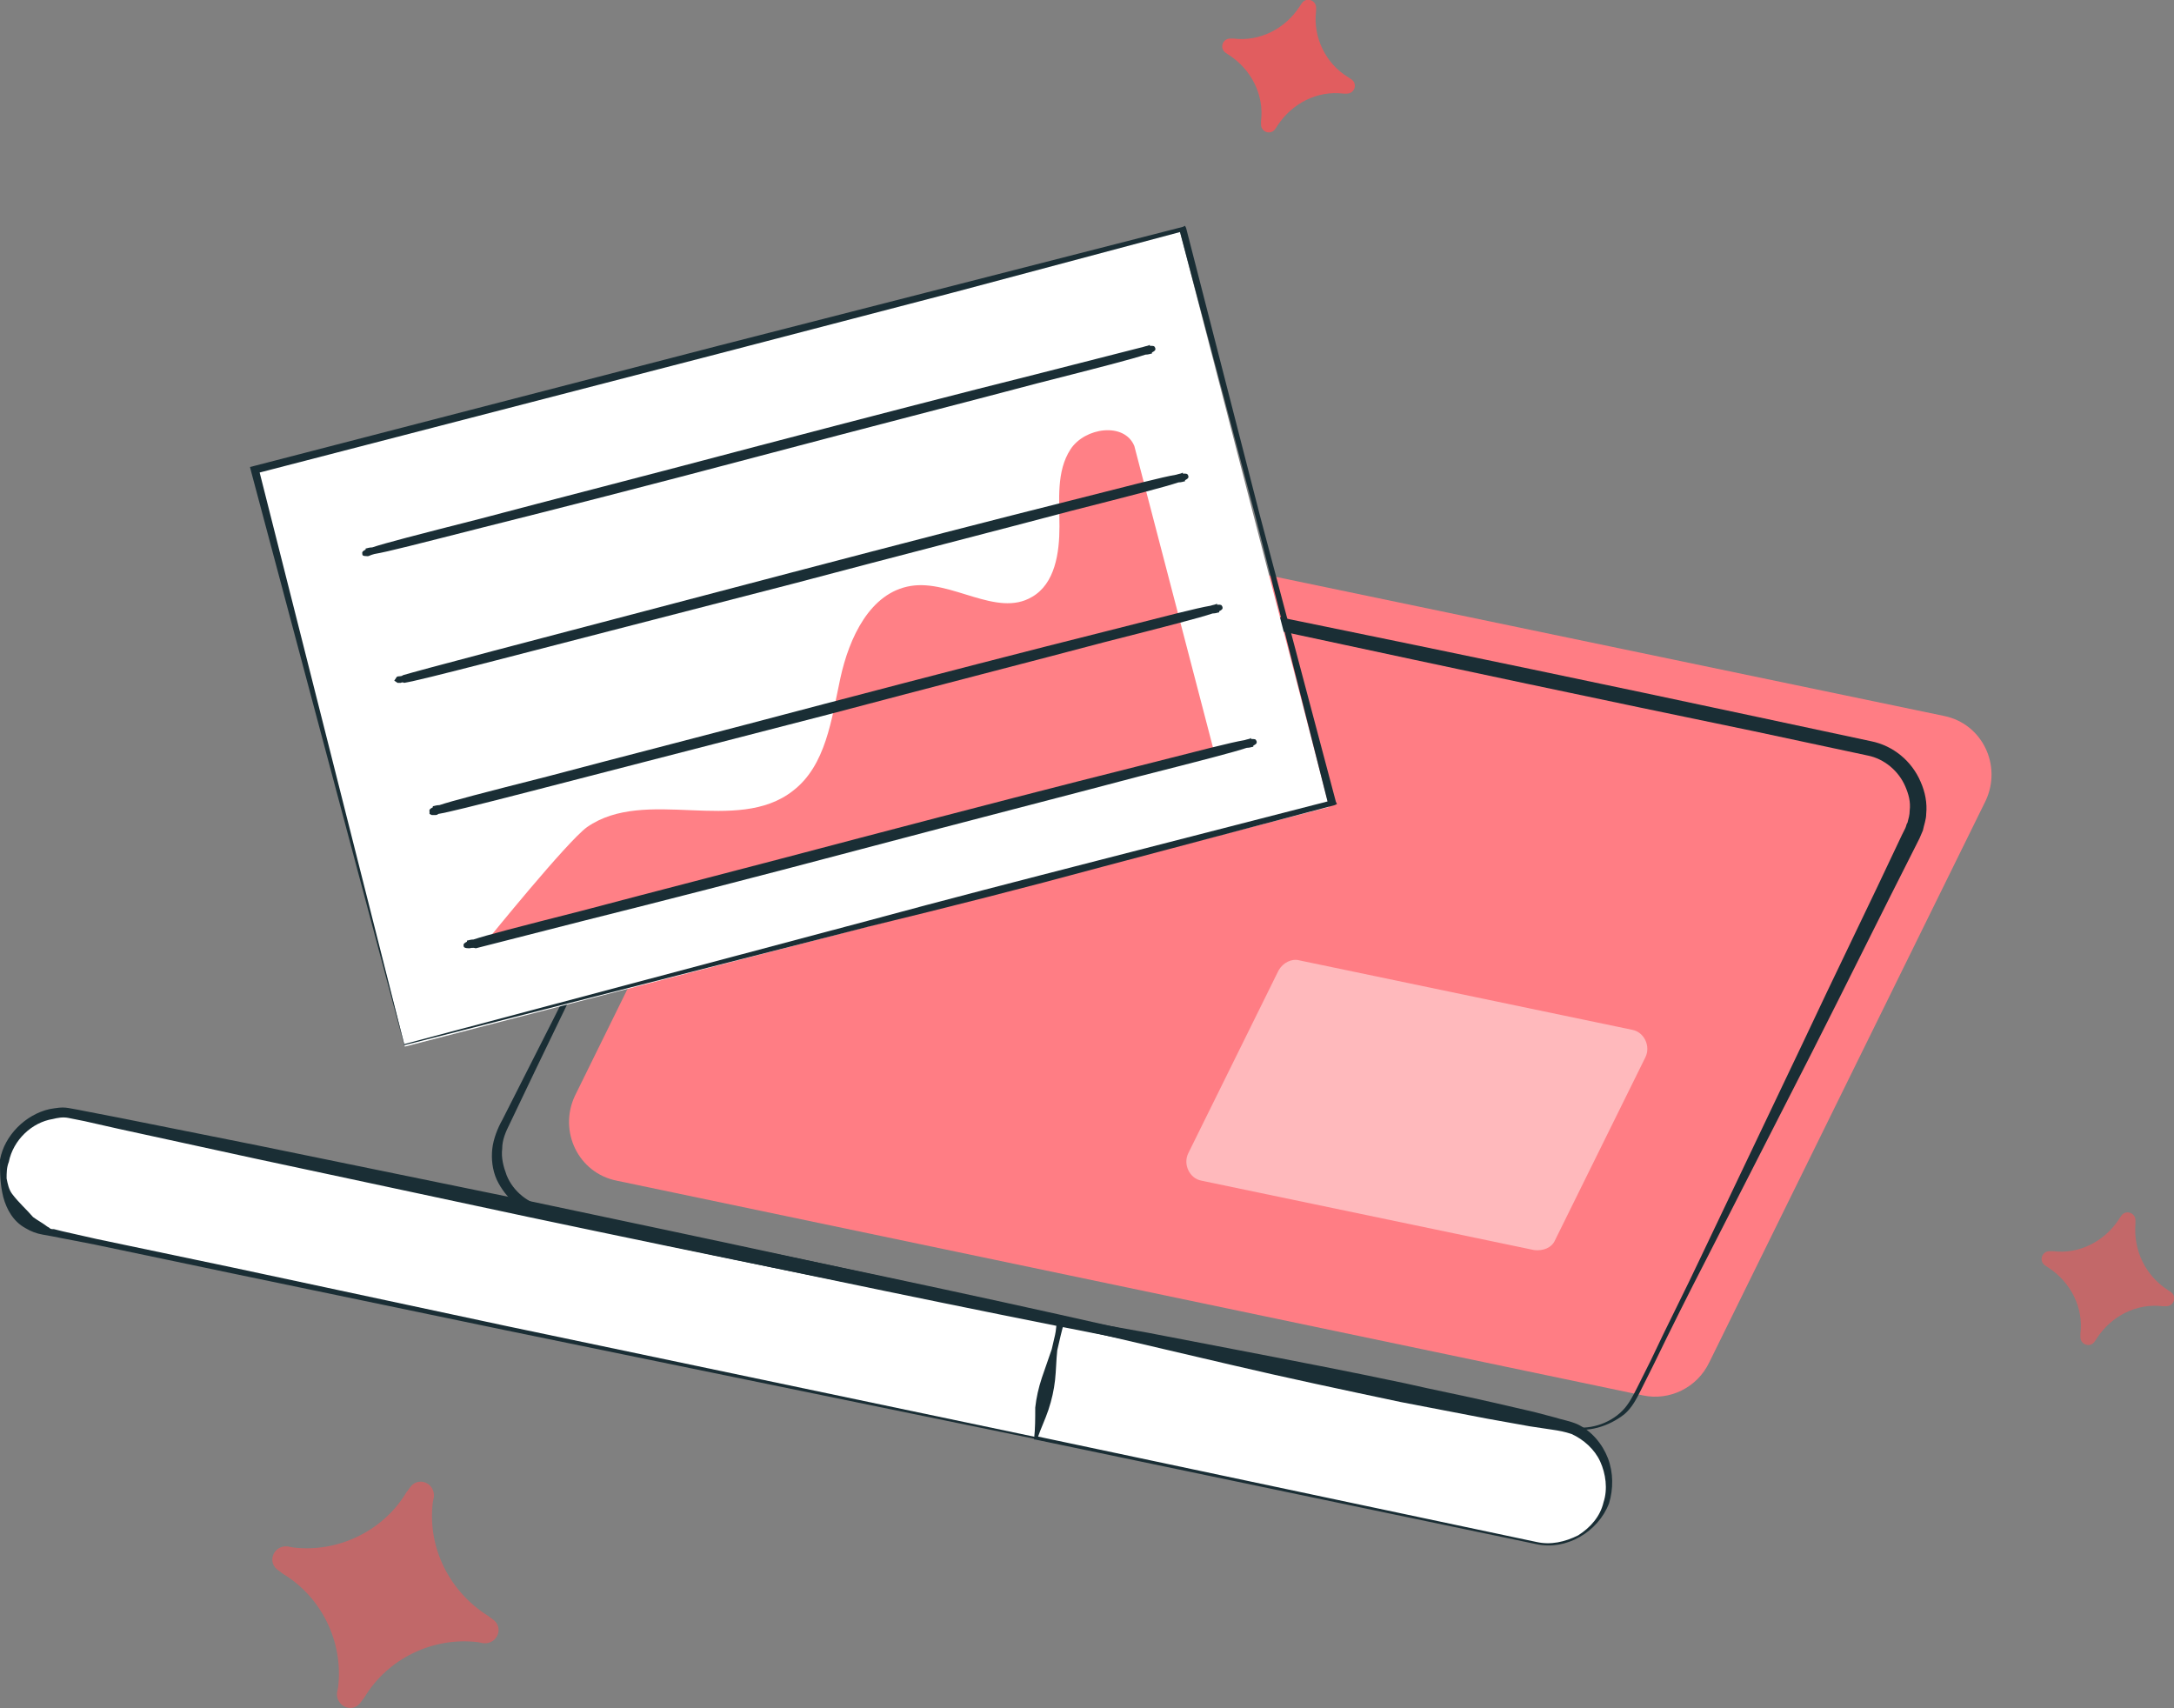 <?xml version="1.0" encoding="utf-8"?>
<!-- Generator: Adobe Illustrator 22.0.0, SVG Export Plug-In . SVG Version: 6.00 Build 0)  -->
<svg version="1.1" id="Layer_1" xmlns="http://www.w3.org/2000/svg" xmlns:xlink="http://www.w3.org/1999/xlink" x="0px" y="0px"
	 viewBox="0 0 197.4 155.1" style="enable-background:new 0 0 197.4 155.1;" xml:space="preserve">
<rect x="0" y="0" width="197.4" height="155.1" fill="#808080" stroke="none"/>
<style type="text/css">
	.st0{fill:#FFFFFF;}
	.st1{fill:#1A2E35;}
	.st2{fill:#FF7D84;}
	.st3{opacity:0.46;}
	.st4{fill:#FF8086;}
	.st5{opacity:0.52;fill:#FE5356;}
	.st6{opacity:0.77;fill:#FE5356;}
	.st7{opacity:0.53;fill:#FE5356;}
</style>
<g>
	<g>
		<g>
			<path class="st0" d="M95.6,130.9l-91-19.1c-2.9-0.6-4.8-3.5-4.2-6.4l0,0c0.6-2.9,3.5-4.8,6.4-4.2l44.4,9.3l46.6,9.8L95.6,130.9z"
				/>
			<path class="st1" d="M95.7,131l-49.7-10.2L21,115.6L8.6,113l-3.1-0.6c-0.5-0.1-1-0.2-1.6-0.3c-0.6-0.1-1.1-0.3-1.6-0.6
				c-1.1-0.6-1.7-1.7-2-2.8C0,107.5,0,106.5,0,105.3c0.4-2.2,2.3-4.1,4.5-4.6c0.6-0.1,1.1-0.2,1.7-0.1c0.6,0.1,1.1,0.2,1.6,0.3
				l3.1,0.6l12.5,2.5l24.9,5.1c16.6,3.5,33.1,7,49.6,10.8l0.4,0.1l-0.1,0.3L95.7,131z M95.6,130.8l1.9-10.7l0.3,0.4
				c-16.6-3.1-33.2-6.5-49.8-10l-24.8-5.3l-12.4-2.7l-3.1-0.7c-0.5-0.1-1-0.2-1.5-0.3c-0.5-0.1-1,0-1.4,0.1c-1.9,0.3-3.6,1.9-4,3.9
				c-0.2,0.5-0.2,1-0.2,1.5c0.1,0.5,0.2,1,0.5,1.4c0.6,0.8,1.3,1.4,1.9,2.1c0.4,0.3,0.8,0.5,1.2,0.8c0.1,0.1,0.2,0.1,0.3,0.2
				c0.1,0.1,0.2,0.1,0.4,0.1l0.8,0.2l3.1,0.7l12.4,2.6l24.8,5.3L95.6,130.8z"/>
		</g>
	</g>
	<g>
		<g>
			<path class="st0" d="M139.5,140.1l-45.5-9.5l2.2-10.7l45.5,9.5c2.9,0.6,4.8,3.5,4.2,6.4v0C145.4,138.8,142.5,140.7,139.5,140.1z"
				/>
			<path class="st1" d="M139.5,140.2L94,130.7l-0.1,0l0-0.1c0.1-0.9,0.1-1.8,0.1-2.8c0.1-0.9,0.3-1.8,0.6-2.7
				c0.3-0.9,0.6-1.7,0.9-2.6c0.1-0.4,0.2-0.9,0.3-1.3c0.1-0.4,0.1-0.9,0.2-1.4l0-0.3l0.4,0.1l7.8,1.4l7.8,1.5c5.2,1,10.4,2,15.6,3.1
				c2.6,0.6,5.2,1.1,7.8,1.7l3.9,0.9l1.9,0.5c0.6,0.2,1.3,0.3,2,0.6c1.3,0.6,2.3,1.8,2.8,3.1c0.5,1.3,0.5,2.8,0.1,4.1
				C145.1,139.1,142.2,140.8,139.5,140.2z M139.5,140c1.3,0.3,2.6,0,3.8-0.6c1.1-0.7,2-1.7,2.3-3c0.4-1.2,0.2-2.6-0.3-3.7
				c-0.5-1.1-1.5-2-2.6-2.5c-0.6-0.2-1.1-0.3-1.8-0.4l-2-0.3l-3.9-0.7c-2.6-0.5-5.2-1-7.8-1.5c-5.2-1.1-10.4-2.2-15.5-3.4l-7.7-1.8
				l-7.7-1.8l0.4-0.3c-0.2,0.4-0.3,0.9-0.4,1.3c-0.1,0.4-0.2,0.9-0.3,1.3c-0.1,0.9-0.1,1.8-0.2,2.7c-0.1,0.9-0.3,1.8-0.6,2.7
				c-0.3,0.9-0.7,1.7-1,2.6l-0.1-0.2L139.5,140z"/>
		</g>
	</g>
	<g>
		<path class="st2" d="M149.2,126.7L56,107.2c-3.5-0.7-5.3-4.5-3.8-7.7l25.1-51c1.1-2.2,3.6-3.4,6-2.9L176.5,65
			c3.5,0.7,5.3,4.5,3.8,7.7l-25.1,51C154.1,126,151.6,127.2,149.2,126.7z"/>
	</g>
	<g class="st3">
		<path class="st0" d="M139.3,113.5l-30.2-6.3c-1.1-0.2-1.7-1.5-1.2-2.5l8.2-16.6c0.4-0.7,1.2-1.1,1.9-0.9l30.2,6.3
			c1.1,0.2,1.7,1.5,1.2,2.5l-8.2,16.6C140.9,113.3,140.1,113.6,139.3,113.5z"/>
	</g>
	<g>
		<path class="st1" d="M142.5,129.7l-20.7-4.2l-20.7-4.1c-13.8-2.7-27.6-5.6-41.4-8.5l-10.3-2.3c-1.9-0.4-3.5-1.8-4.3-3.5
			c-0.4-0.9-0.5-1.9-0.4-2.8c0.1-0.9,0.5-1.9,0.9-2.6c3.2-6.3,6.4-12.6,9.5-18.9c3.2-6.3,6.2-12.6,9.3-19l4.6-9.5l1.1-2.4
			c0.3-0.8,0.8-1.7,1.5-2.3c1.3-1.3,3.4-1.9,5.2-1.5c27.6,5.5,55.2,11.1,82.8,17l10.3,2.2c2,0.4,3.7,1.8,4.5,3.7
			c0.4,0.9,0.6,1.9,0.5,2.9c0,0.5-0.2,1-0.3,1.5c-0.1,0.2-0.2,0.5-0.3,0.7l-0.3,0.6c-3.2,6.3-6.3,12.6-9.5,18.9l-9.6,18.8
			c-1.6,3.1-3.2,6.3-4.7,9.4l-1.2,2.4c-0.4,0.8-0.8,1.6-1.5,2.2C146.1,129.5,144.2,130.1,142.5,129.7z M142.5,129.5
			c1.7,0.4,3.6-0.2,4.8-1.4c0.6-0.6,1-1.4,1.4-2.2l1.2-2.4c1.5-3.2,3.1-6.3,4.6-9.5l9.1-19.1c3-6.4,6.1-12.7,9.1-19.1l0.3-0.6
			c0.1-0.2,0.1-0.4,0.2-0.5c0.1-0.4,0.2-0.7,0.2-1.1c0.1-0.8-0.1-1.5-0.4-2.2c-0.6-1.4-1.9-2.5-3.4-2.8l-10.3-2.2
			c-27.6-5.7-55.1-11.7-82.7-17.7c-1.6-0.4-3.4,0.1-4.5,1.3c-0.6,0.6-1,1.3-1.4,2.1l-1.2,2.4L64.8,64c-3.1,6.3-6.3,12.6-9.3,19
			c-3.1,6.3-6.2,12.7-9.2,19c-0.4,0.8-0.7,1.5-0.7,2.3c-0.1,0.8,0.1,1.6,0.4,2.4c0.6,1.5,2,2.6,3.6,2.9l10.4,2.1
			c13.8,2.8,27.6,5.7,41.3,8.8l20.6,4.6L142.5,129.5z"/>
	</g>
	<g>
		
			<rect x="28.6" y="30.9" transform="matrix(0.968 -0.251 0.251 0.968 -12.258 19.926)" class="st0" width="86.7" height="54.1"/>
		<g>
			<g>
				<path class="st1" d="M36.7,94.8l42.1-11.2c7-1.9,14-3.7,21-5.5l21-5.4l-0.2,0.3L114,46.9l-6.9-26l0.3,0.1l-21,5.6l-21.1,5.5
					L23.2,43l0.3-0.4L36.7,94.8z M36.7,94.9L22.8,42.8l-0.1-0.4l0.4-0.1l42.1-10.9L86.3,26l21.1-5.4l0.2-0.1l0.1,0.2l6.7,26.1
					l6.9,26l0.1,0.2l-0.2,0.1l-21.1,5.6c-7,1.9-14.1,3.7-21.1,5.4L36.7,94.9z"/>
			</g>
			<g>
				<g>
					<path class="st4" d="M53.3,75.1c5.3-3.7,13.6,0.7,18.7-3.3c3-2.3,3.5-6.5,4.3-10.2c0.8-3.7,2.7-7.8,6.4-8.4
						c3.7-0.6,7.8,2.9,11,1c2.1-1.2,2.5-4,2.5-6.4c0-2.4-0.3-5,1-7c1.3-2,4.9-2.5,5.8-0.3l7.2,27.6L44.3,85.3
						C44.3,85.3,51.5,76.4,53.3,75.1z"/>
				</g>
			</g>
			<g>
				<g>
					<g>
						<g>
							<path class="st1" d="M42.5,85.8c0,0.1,16-4,35.7-9.1c19.7-5.1,35.7-9.3,35.6-9.4c0-0.1-16,4-35.7,9.1
								C58.4,81.5,42.5,85.7,42.5,85.8z"/>
							<path class="st1" d="M42.6,86.1L42.6,86.1c-0.4,0-0.5-0.1-0.5-0.2l0,0c0-0.1-0.1-0.2,0.3-0.4l0-0.1c0.1,0,0.3-0.1,0.6-0.1
								c1.2-0.4,3.9-1.1,9.8-2.6c6.4-1.7,15.4-4,25.2-6.6c9.9-2.6,18.8-4.9,25.2-6.5c5.9-1.5,8.6-2.2,9.8-2.4
								c0.3-0.1,0.5-0.1,0.6-0.2l0,0.1c0.4,0,0.4,0,0.5,0.2c0,0.1,0.1,0.2-0.3,0.4l0,0.1c-0.1,0-0.3,0.1-0.6,0.1
								c-1.2,0.4-3.9,1.1-9.8,2.6c-6.4,1.7-15.4,4-25.2,6.6c-9.8,2.6-18.8,4.9-25.2,6.5c-5.9,1.5-8.6,2.2-9.8,2.5
								C42.9,86,42.7,86.1,42.6,86.1z"/>
						</g>
					</g>
				</g>
			</g>
			<g>
				<g>
					<g>
						<g>
							<path class="st1" d="M39.4,73.7c0,0.1,16-4,35.7-9.1c19.7-5.1,35.7-9.3,35.6-9.4c0-0.1-16,4-35.7,9.1
								C55.3,69.5,39.4,73.6,39.4,73.7z"/>
							<path class="st1" d="M39.5,74L39.5,74c-0.3,0-0.3,0-0.3,0L39,73.9l0-0.2c0-0.1-0.1-0.2,0.3-0.4l0-0.1c0.1,0,0.3-0.1,0.6-0.1
								c1.2-0.4,3.9-1.1,9.8-2.6c6.4-1.7,15.4-4,25.2-6.6c9.9-2.6,18.8-4.9,25.2-6.5c5.9-1.5,8.6-2.2,9.8-2.4
								c0.3-0.1,0.5-0.1,0.6-0.2l0,0.1c0.4,0,0.4,0,0.5,0.2c0,0.1,0.1,0.2-0.3,0.4l0,0.1c-0.1,0-0.3,0.1-0.6,0.1
								c-1.2,0.4-3.9,1.1-9.8,2.6c-6.4,1.7-15.4,4-25.2,6.6c-26.8,6.9-33.5,8.7-35.3,9C39.7,74,39.6,74,39.5,74z"/>
						</g>
					</g>
				</g>
			</g>
			<g>
				<g>
					<g>
						<g>
							<path class="st1" d="M36.2,61.6c0,0.1,16-4,35.7-9.1c19.7-5.1,35.7-9.3,35.6-9.4c0-0.1-16,4-35.7,9.1
								C52.2,57.4,36.2,61.6,36.2,61.6z"/>
							<path class="st1" d="M36.4,62L36.4,62c-0.3,0-0.3,0-0.3,0l-0.3-0.2l0.2-0.3c0,0,0-0.1,0.3-0.1l0,0c0,0,0.2,0,0.3-0.1
								c1.7-0.5,8.5-2.3,35.2-9.3c9.9-2.6,18.8-4.9,25.2-6.5c5.9-1.5,8.6-2.2,9.8-2.4c0.3-0.1,0.5-0.1,0.6-0.2l0,0.1
								c0.4,0,0.4,0,0.5,0.2c0,0.1,0.1,0.2-0.3,0.4l0,0.1c-0.1,0-0.3,0.1-0.6,0.1c-1.2,0.4-3.9,1.1-9.8,2.6
								c-6.4,1.7-15.4,4-25.2,6.6c-26.8,6.9-33.5,8.7-35.3,9C36.5,61.9,36.4,62,36.4,62z"/>
						</g>
					</g>
				</g>
			</g>
			<g>
				<g>
					<g>
						<g>
							<path class="st1" d="M33.3,50.2c0,0.1,16-4,35.7-9.1c19.7-5.1,35.7-9.3,35.6-9.4c0-0.1-16,4-35.7,9.1
								C49.2,45.9,33.2,50.1,33.3,50.2z"/>
							<path class="st1" d="M33.4,50.5L33.4,50.5c-0.5,0-0.5-0.1-0.5-0.2l0,0c0-0.1-0.1-0.2,0.3-0.4l0-0.1c0.1,0,0.3-0.1,0.6-0.1
								c1.2-0.4,3.9-1.1,9.8-2.6c6.4-1.7,15.4-4,25.2-6.6c9.9-2.6,18.8-4.9,25.2-6.5c5.9-1.5,8.6-2.2,9.8-2.5
								c0.3-0.1,0.5-0.1,0.6-0.2l0,0.1c0.4,0,0.4,0,0.5,0.2c0,0.1,0.1,0.2-0.3,0.4l0,0.1c-0.1,0-0.3,0.1-0.6,0.1
								c-1.2,0.4-3.9,1.1-9.8,2.6c-6.4,1.7-15.4,4-25.2,6.6c-9.8,2.6-18.8,4.9-25.2,6.5c-5.9,1.5-8.6,2.2-9.8,2.4
								C33.6,50.4,33.5,50.5,33.4,50.5z"/>
						</g>
					</g>
				</g>
			</g>
		</g>
	</g>
	<path class="st5" d="M44.3,146.7l0.4,0.3c1.1,0.7,0.5,2.3-0.8,2.2l-0.5-0.1c-4.1-0.5-8.2,1.5-10.3,5l-0.3,0.4
		c-0.7,1.1-2.3,0.5-2.2-0.8l0.1-0.5c0.5-4.1-1.5-8.2-5-10.3l-0.4-0.3c-1.1-0.7-0.5-2.3,0.8-2.2l0.5,0.1c4.1,0.5,8.2-1.5,10.3-5
		l0.3-0.4c0.7-1.1,2.3-0.5,2.2,0.8l-0.1,0.5C38.8,140.5,40.8,144.5,44.3,146.7z"/>
	<path class="st6" d="M122.4,7l0.3,0.2c0.6,0.4,0.3,1.3-0.4,1.3l-0.3,0c-2.4-0.3-4.7,0.9-6,2.9l-0.2,0.3c-0.4,0.6-1.3,0.3-1.3-0.4
		l0-0.3c0.3-2.4-0.9-4.7-2.9-6l-0.3-0.2c-0.6-0.4-0.3-1.3,0.4-1.3l0.3,0c2.4,0.3,4.7-0.9,6-2.9l0.2-0.3c0.4-0.6,1.3-0.3,1.3,0.4
		l0,0.3C119.2,3.4,120.4,5.8,122.4,7z"/>
	<path class="st7" d="M196.8,117.1l0.3,0.2c0.6,0.4,0.3,1.3-0.4,1.3l-0.3,0c-2.4-0.3-4.7,0.9-6,2.9l-0.2,0.3
		c-0.4,0.6-1.3,0.3-1.3-0.4l0-0.3c0.3-2.4-0.9-4.7-2.9-6l-0.3-0.2c-0.6-0.4-0.3-1.3,0.4-1.3l0.3,0c2.4,0.3,4.7-0.9,6-2.9l0.2-0.3
		c0.4-0.6,1.3-0.3,1.3,0.4l0,0.3C193.7,113.5,194.8,115.8,196.8,117.1z"/>
</g>
</svg>
